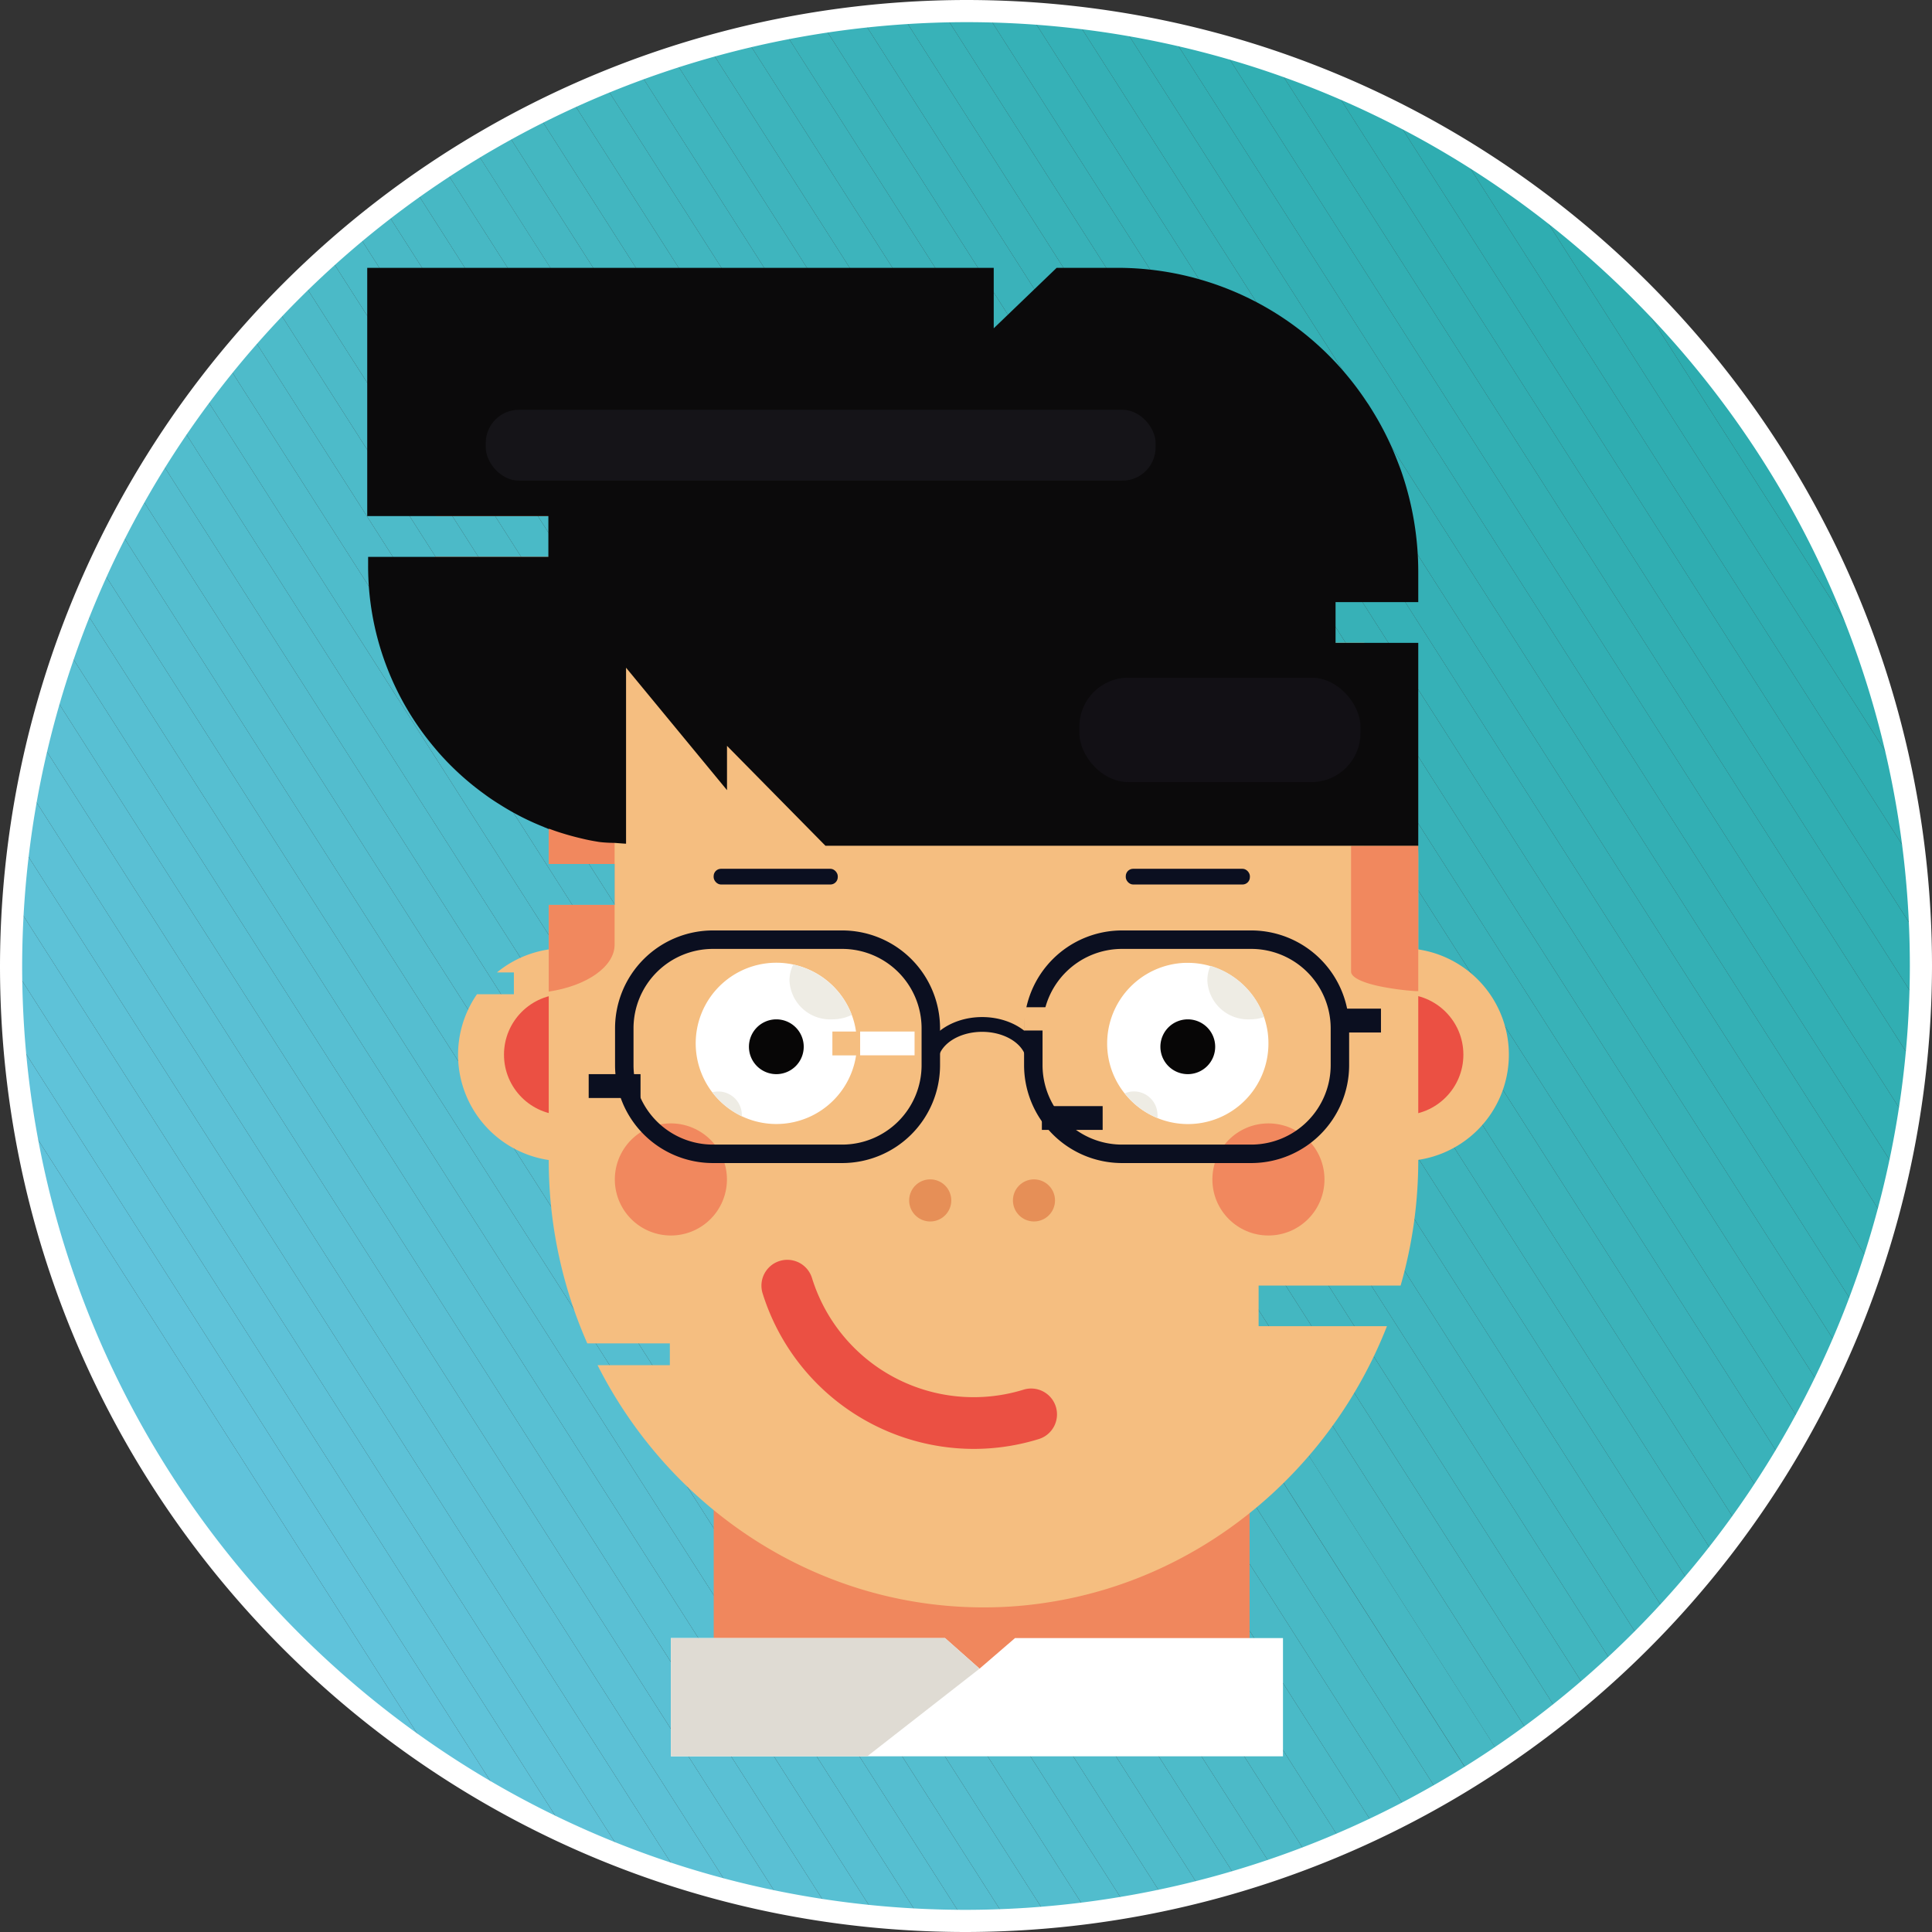 <?xml version="1.0" encoding="UTF-8" standalone="no"?>
<!DOCTYPE svg PUBLIC "-//W3C//DTD SVG 1.1//EN" "http://www.w3.org/Graphics/SVG/1.1/DTD/svg11.dtd">
<svg xmlns="http://www.w3.org/2000/svg" xmlns:xlink="http://www.w3.org/1999/xlink" viewBox="0 0 261.63 261.63"><rect x="0" y="0" width="261.63" height="261.63" fill="#333333" stroke="none"/><defs><style>.cls-1{fill:none;}.cls-2{clip-path:url(#clip-path);}.cls-3{fill:#60c3db;}.cls-4{fill:#5fc3d9;}.cls-5{fill:#5ec2d8;}.cls-6{fill:#5dc2d7;}.cls-7{fill:#5cc1d6;}.cls-8{fill:#5bc1d5;}.cls-9{fill:#5ac0d4;}.cls-10{fill:#58c0d3;}.cls-11{fill:#57bfd2;}.cls-12{fill:#56bfd1;}.cls-13{fill:#55bed0;}.cls-14{fill:#54becf;}.cls-15{fill:#53bdce;}.cls-16{fill:#51bdcd;}.cls-17{fill:#50bccc;}.cls-18{fill:#4fbccb;}.cls-19{fill:#4ebbca;}.cls-20{fill:#4dbbc9;}.cls-21{fill:#4cbac8;}.cls-22{fill:#4bbac7;}.cls-23{fill:#4abac7;}.cls-24{fill:#49b9c6;}.cls-25{fill:#48b9c5;}.cls-26{fill:#47b8c4;}.cls-27{fill:#46b8c3;}.cls-28{fill:#45b7c2;}.cls-29{fill:#44b7c1;}.cls-30{fill:#42b6c0;}.cls-31{fill:#41b6bf;}.cls-32{fill:#40b5bf;}.cls-33{fill:#3fb5be;}.cls-34{fill:#3eb4bd;}.cls-35{fill:#3db4bc;}.cls-36{fill:#3cb3bb;}.cls-37{fill:#3bb3ba;}.cls-38{fill:#3ab2ba;}.cls-39{fill:#39b2b9;}.cls-40{fill:#38b2b8;}.cls-41{fill:#37b1b7;}.cls-42{fill:#36b1b7;}.cls-43{fill:#35b0b6;}.cls-44{fill:#34b0b5;}.cls-45{fill:#33afb4;}.cls-46{fill:#32afb4;}.cls-47{fill:#32afb3;}.cls-48{fill:#31aeb2;}.cls-49{fill:#30aeb2;}.cls-50{fill:#2fadb1;}.cls-51{fill:#2eadb0;}.cls-52{fill:#2dacaf;}.cls-53{fill:#2cacae;}.cls-54{fill:#fff;}.cls-55{fill:#f0875d;}.cls-56{fill:#f5be80;}.cls-57{fill:#eb5043;}.cls-58{fill:#f1885e;}.cls-59{fill:#0b0a0b;}.cls-60{fill:#151418;}.cls-61{fill:#e68f57;}.cls-62{fill:#070606;}.cls-63{fill:#121015;}.cls-64{fill:#0b0f20;}.cls-65{fill:#dfdbd3;}.cls-66{fill:#eeece4;}</style><clipPath id="clip-path"><circle class="cls-1" cx="130.82" cy="130.82" r="129.32" transform="translate(-54.19 130.82) rotate(-45)"/></clipPath></defs><title>Asset 2</title><g id="Layer_2" data-name="Layer 2"><g id="Layer_1-2" data-name="Layer 1"><g class="cls-2"><polygon class="cls-3" points="1.5 148.61 72.7 260.13 1.5 260.13 1.5 148.61"/><polygon class="cls-3" points="1.5 139.54 78.5 260.13 72.7 260.13 1.5 148.61 1.5 139.54"/><polygon class="cls-4" points="1.5 130.47 84.29 260.13 78.5 260.13 1.5 139.54 1.5 130.47"/><polygon class="cls-5" points="1.5 121.4 90.08 260.13 84.29 260.13 1.5 130.47 1.5 121.4"/><polygon class="cls-6" points="1.5 112.33 95.87 260.13 90.08 260.13 1.5 121.4 1.5 112.33"/><polygon class="cls-7" points="1.5 103.26 101.66 260.13 95.87 260.13 1.5 112.33 1.5 103.26"/><polygon class="cls-8" points="1.5 94.19 107.45 260.13 101.66 260.13 1.5 103.26 1.5 94.19"/><polygon class="cls-9" points="1.5 85.13 113.24 260.13 107.45 260.13 1.5 94.19 1.5 85.13"/><polygon class="cls-10" points="1.5 76.06 119.03 260.13 113.24 260.13 1.5 85.13 1.5 76.06"/><polygon class="cls-11" points="1.5 66.99 124.82 260.13 119.03 260.13 1.5 76.06 1.5 66.99"/><polygon class="cls-12" points="1.5 57.92 130.61 260.13 124.82 260.13 1.5 66.99 1.5 57.92"/><polygon class="cls-13" points="1.5 48.85 136.4 260.13 130.61 260.13 1.5 57.92 1.5 48.85"/><polygon class="cls-14" points="1.5 39.78 142.19 260.13 136.4 260.13 1.5 48.85 1.5 39.78"/><polygon class="cls-15" points="1.5 36.09 3.94 34.53 147.98 260.13 142.19 260.13 1.5 39.78 1.5 36.09"/><polygon class="cls-16" points="3.94 34.53 8.05 31.91 153.77 260.13 147.98 260.13 3.94 34.53"/><polygon class="cls-17" points="8.05 31.91 12.17 29.28 159.56 260.13 153.77 260.13 8.05 31.91"/><polygon class="cls-18" points="12.17 29.28 16.28 26.66 165.35 260.13 159.56 260.13 12.17 29.28"/><polygon class="cls-19" points="16.28 26.66 20.4 24.03 171.14 260.13 165.35 260.13 16.28 26.66"/><polygon class="cls-20" points="20.4 24.03 24.51 21.4 176.93 260.13 171.14 260.13 20.4 24.03"/><polygon class="cls-21" points="24.51 21.4 28.62 18.77 182.72 260.13 176.93 260.13 24.51 21.4"/><polygon class="cls-22" points="28.62 18.77 32.74 16.15 188.51 260.13 182.72 260.13 28.62 18.77"/><polygon class="cls-23" points="32.74 16.15 36.85 13.52 194.3 260.13 188.51 260.13 32.74 16.15"/><polygon class="cls-24" points="36.85 13.52 40.96 10.9 200.09 260.13 194.3 260.13 36.85 13.52"/><polygon class="cls-25" points="40.96 10.9 45.08 8.27 205.88 260.13 200.09 260.13 40.96 10.9"/><polygon class="cls-26" points="45.08 8.27 49.19 5.64 210.02 257.54 205.95 260.13 205.88 260.13 45.08 8.27"/><rect class="cls-27" x="129.22" y="-19.15" width="4.88" height="298.86" transform="translate(-49.42 91.32) rotate(-32.56)"/><polygon class="cls-28" points="53.3 3.02 55.68 1.5 58.13 1.5 218.25 252.28 214.13 254.91 53.3 3.02"/><polygon class="cls-29" points="63.92 1.5 222.36 249.66 218.25 252.28 58.13 1.5 63.92 1.5"/><polygon class="cls-30" points="69.71 1.5 226.47 247.03 222.36 249.66 63.92 1.5 69.71 1.5"/><polygon class="cls-31" points="75.5 1.5 230.59 244.41 226.47 247.03 69.71 1.5 75.5 1.5"/><polygon class="cls-32" points="81.29 1.5 234.7 241.78 230.59 244.41 75.5 1.5 81.29 1.5"/><polygon class="cls-33" points="87.08 1.5 238.81 239.15 234.7 241.78 81.29 1.5 87.08 1.5"/><polygon class="cls-34" points="92.87 1.5 242.93 236.53 238.81 239.15 87.08 1.5 92.87 1.5"/><polygon class="cls-35" points="98.66 1.5 247.04 233.9 242.93 236.53 92.87 1.5 98.66 1.5"/><polygon class="cls-36" points="104.45 1.5 251.15 231.27 247.04 233.9 98.66 1.5 104.45 1.5"/><polygon class="cls-37" points="110.24 1.5 255.27 228.65 251.15 231.27 104.45 1.5 110.24 1.5"/><polygon class="cls-38" points="116.03 1.5 259.38 226.02 255.27 228.65 110.24 1.5 116.03 1.5"/><polygon class="cls-39" points="121.82 1.5 260.13 218.13 260.13 225.54 259.38 226.02 116.03 1.5 121.82 1.5"/><polygon class="cls-40" points="127.61 1.5 260.13 209.06 260.13 218.13 121.82 1.5 127.61 1.5"/><polygon class="cls-41" points="133.4 1.5 260.13 199.99 260.13 209.06 127.61 1.5 133.4 1.5"/><polygon class="cls-42" points="139.19 1.5 260.13 190.92 260.13 199.99 133.4 1.5 139.19 1.5"/><polygon class="cls-43" points="144.98 1.5 260.13 181.85 260.13 190.92 139.19 1.5 144.98 1.5"/><polygon class="cls-44" points="150.77 1.5 260.13 172.79 260.13 181.85 144.98 1.5 150.77 1.5"/><polygon class="cls-45" points="156.56 1.5 260.13 163.72 260.13 172.79 150.77 1.5 156.56 1.5"/><polygon class="cls-46" points="162.35 1.5 260.13 154.65 260.13 163.72 156.56 1.5 162.35 1.5"/><polygon class="cls-47" points="168.14 1.5 260.13 145.58 260.13 154.65 162.35 1.5 168.14 1.5"/><polygon class="cls-48" points="173.93 1.5 260.13 136.51 260.13 145.58 168.14 1.5 173.93 1.5"/><polygon class="cls-49" points="179.72 1.5 260.13 127.44 260.13 136.51 173.93 1.5 179.72 1.5"/><polygon class="cls-50" points="185.51 1.5 260.13 118.37 260.13 127.44 179.72 1.5 185.51 1.5"/><polygon class="cls-50" points="191.31 1.5 260.13 109.3 260.13 118.37 185.51 1.5 191.31 1.5"/><polygon class="cls-51" points="197.1 1.5 260.13 100.23 260.13 109.3 191.31 1.5 197.1 1.5"/><polygon class="cls-52" points="202.89 1.5 260.13 91.16 260.13 100.23 197.1 1.5 202.89 1.5"/><polygon class="cls-52" points="208.68 1.5 260.13 82.09 260.13 91.16 202.89 1.5 208.68 1.5"/><polygon class="cls-53" points="214.47 1.5 260.13 73.03 260.13 82.09 208.68 1.5 214.47 1.5"/><polygon class="cls-53" points="260.13 73.03 214.47 1.5 260.13 1.5 260.13 73.03"/></g><path class="cls-54" d="M130.82,261.63C58.68,261.63,0,203,0,130.82A131,131,0,0,1,130.82,0C203,0,261.63,58.68,261.63,130.82A131,131,0,0,1,130.82,261.63ZM130.82,3A128,128,0,0,0,3,130.82c0,70.47,57.34,127.81,127.82,127.81A128,128,0,0,0,258.63,130.82C258.63,60.34,201.29,3,130.82,3Z"/><rect class="cls-55" x="96.65" y="183.41" width="72.57" height="48.02"/><path class="cls-56" d="M204.33,142.82a14.41,14.41,0,1,0-14.4,14.41A14.41,14.41,0,0,0,204.33,142.82Z"/><path class="cls-56" d="M90.85,142.82a14.41,14.41,0,1,1-26.26-8.18h5v-2.95H67.29a14.41,14.41,0,0,1,23.56,11.13Z"/><circle class="cls-57" cx="76.44" cy="142.82" r="8.19"/><circle class="cls-57" cx="189.98" cy="142.82" r="8.19"/><path class="cls-56" d="M192.06,116.09v41a61.29,61.29,0,0,1-2.39,17H170.44v5.5h17.38c-7.69,19.6-25.07,34.2-45.93,37.41a55.51,55.51,0,0,1-8.7.67c-22.66,0-42.44-13.36-52.27-32.8h9.79v-2.95H79.53a61.48,61.48,0,0,1-5.22-24.85V122.54h8.93V117H74.31v-.94c0-.55,0-1.07,0-1.61,0-.25,0-.51,0-.75,0-.49,0-1,.07-1.48v0a61.16,61.16,0,0,1,26.63-46.87,57.11,57.11,0,0,1,55.43-4.9,59,59,0,0,1,18.28,12.82,61.44,61.44,0,0,1,6.71,8.26h-1.62v5.52h4.95l.49.92c.78,1.5,1.49,3,2.13,4.62A61.29,61.29,0,0,1,192,114.53C192.05,115.05,192.06,115.56,192.06,116.09Z"/><path class="cls-58" d="M83.23,52.65V117H74.31v-4.37c0-.16,0-.32,0-.47v-.29c0-.24,0-.5,0-.75s0-.4,0-.59v-.11h-.1a3.89,3.89,0,0,1-.41-.17,37.15,37.15,0,0,1-6-2.91c-.73-.44-1.44-.9-2.13-1.39a37.65,37.65,0,0,1-6.41-5.6c-.1-.13-.22-.26-.33-.38V75.41H74.31V69.89H59V52.65c0-3.62,5.44-6.59,12.1-6.59A18.17,18.17,0,0,1,79.68,48C81.88,49.2,83.23,50.84,83.23,52.65Z"/><path class="cls-58" d="M74.31,122.54h8.92v5.38c0,3-3.79,5.59-8.92,6.36Z"/><path class="cls-58" d="M192.06,114.53v19.69l-.33,0a36.89,36.89,0,0,1-4.86-.65c-2.41-.51-3.91-1.22-3.91-2v-17Z"/><path class="cls-59" d="M180.86,81.54v5.52h11.2v27.47H111.78L98.45,101v6L84.78,90.42v23.83c-.25,0-.9-.06-1.6-.11-.92,0-1.93-.09-2.26-.16-.7-.11-1.41-.25-2.1-.42-.95-.22-1.87-.47-2.79-.76-.53-.16-1.07-.35-1.6-.55l-.05,0-.08,0h0c-.08,0-.18-.06-.28-.11h0l0,0a3.07,3.07,0,0,1-.42-.17,35.32,35.32,0,0,1-5.88-3c-.71-.44-1.43-.91-2.11-1.42a37.39,37.39,0,0,1-6.31-5.75c-.1-.13-.22-.25-.32-.38a38.12,38.12,0,0,1-9.13-24.87V75.41H74.26V69.89H49.73V36.27h84.84v8.19l8.52-8.19h8.31a40.45,40.45,0,0,1,33.75,18.26c.09.12.17.24.25.37s.34.53.5.8a40.91,40.91,0,0,1,2.28,4.23c.54,1.16,1,2.34,1.46,3.55a41.61,41.61,0,0,1,2.42,14.06v4Z"/><rect class="cls-60" x="65.78" y="55.49" width="90.71" height="9.6" rx="4.5"/><path class="cls-61" d="M128.82,162.56a2.85,2.85,0,1,0-2.85,2.85A2.85,2.85,0,0,0,128.82,162.56Z"/><circle class="cls-61" cx="140.02" cy="162.56" r="2.85"/><path class="cls-57" d="M131.86,196.21a30,30,0,0,1-28.59-21.07,3.5,3.5,0,0,1,6.69-2.07,22.92,22.92,0,0,0,28.64,15.12,3.5,3.5,0,1,1,2.06,6.69A29.88,29.88,0,0,1,131.86,196.21Z"/><path class="cls-54" d="M115.93,142.92a10.92,10.92,0,1,1-.58-5.48,10.61,10.61,0,0,1,.57,2.25h-3.2v3.23Z"/><path class="cls-62" d="M108.84,141.75a3.71,3.71,0,1,0-3.71,3.71A3.71,3.71,0,0,0,108.84,141.75Z"/><path class="cls-54" d="M171.77,141.31a10.9,10.9,0,0,1-10.91,10.91,10.94,10.94,0,0,1-8.57-4.16,10.77,10.77,0,0,1-2.36-6.75,10.93,10.93,0,0,1,10.52-10.92h.41a10.68,10.68,0,0,1,3.06.44,11,11,0,0,1,7.26,6.91,11.78,11.78,0,0,1,.49,2.05A11,11,0,0,1,171.77,141.31Z"/><path class="cls-62" d="M164.56,141.75a3.71,3.71,0,1,0-3.71,3.71A3.71,3.71,0,0,0,164.56,141.75Z"/><rect class="cls-63" x="146.17" y="91.77" width="38.06" height="14.14" rx="6.63"/><rect class="cls-64" x="96.64" y="117.65" width="16.81" height="2.13" rx="1"/><rect class="cls-64" x="152.45" y="117.65" width="16.81" height="2.13" rx="1"/><polygon class="cls-54" points="173.74 221.83 173.74 237.84 90.85 237.84 90.85 221.83 127.98 221.83 132.65 225.97 137.45 221.83 173.74 221.83"/><polygon class="cls-65" points="132.65 225.97 117.44 237.84 90.85 237.84 90.85 221.83 127.98 221.83 132.65 225.97"/><path class="cls-66" d="M115.34,137.44a6.06,6.06,0,0,1-2.68.6,5.51,5.51,0,0,1-5.75-5.25,4.85,4.85,0,0,1,.51-2.17A11,11,0,0,1,115.34,137.44Z"/><path class="cls-66" d="M171.18,137.73a6.08,6.08,0,0,1-1.92.31,5.52,5.52,0,0,1-5.76-5.25,4.8,4.8,0,0,1,.42-2A11,11,0,0,1,171.18,137.73Z"/><path class="cls-66" d="M100.46,151l0,.17a11,11,0,0,1-4-3.26,3.2,3.2,0,0,1,4,3.09Z"/><path class="cls-66" d="M156.75,151a2.69,2.69,0,0,1,0,.4,10.69,10.69,0,0,1-4.43-3.34,3.09,3.09,0,0,1,1.26-.26A3.2,3.2,0,0,1,156.75,151Z"/><path class="cls-58" d="M98.44,159.72a7.59,7.59,0,1,0-7.59,7.59A7.59,7.59,0,0,0,98.44,159.72Z"/><circle class="cls-58" cx="171.77" cy="159.72" r="7.59"/><path class="cls-64" d="M114.05,157.5H96.54a13.26,13.26,0,0,1-13.25-13.25v-5A13.26,13.26,0,0,1,96.54,126h17.51a13.26,13.26,0,0,1,13.25,13.25v5A13.26,13.26,0,0,1,114.05,157.5Zm-17.51-29a10.76,10.76,0,0,0-10.75,10.75v5A10.76,10.76,0,0,0,96.54,155h17.51a10.76,10.76,0,0,0,10.75-10.75v-5a10.76,10.76,0,0,0-10.75-10.75Z"/><path class="cls-64" d="M169.45,157.5H151.93a13.27,13.27,0,0,1-13.25-13.25v-5A13.27,13.27,0,0,1,151.93,126h17.52a13.27,13.27,0,0,1,13.25,13.25v5A13.27,13.27,0,0,1,169.45,157.5Zm-17.52-29a10.77,10.77,0,0,0-10.75,10.75v5A10.77,10.77,0,0,0,151.93,155h17.52a10.77,10.77,0,0,0,10.75-10.75v-5a10.77,10.77,0,0,0-10.75-10.75Z"/><path class="cls-64" d="M140,144.88a1,1,0,0,1-1-1c0-2.29-2.71-4.15-6-4.15s-6,1.86-6,4.15a1,1,0,0,1-2,0c0-3.39,3.6-6.15,8-6.15s8,2.76,8,6.15A1,1,0,0,1,140,144.88Z"/><rect class="cls-64" x="181.62" y="136.59" width="5.39" height="3.23"/><rect class="cls-64" x="141.09" y="149.79" width="8.23" height="3.22"/><rect class="cls-64" x="79.72" y="145.46" width="7.02" height="3.23"/><rect class="cls-54" x="116.48" y="139.69" width="7.37" height="3.22"/><rect class="cls-56" x="138.67" y="136.4" width="7.34" height="3.15"/><rect class="cls-58" x="83.23" y="117.03" width="0.02" height="5.52"/></g></g></svg>